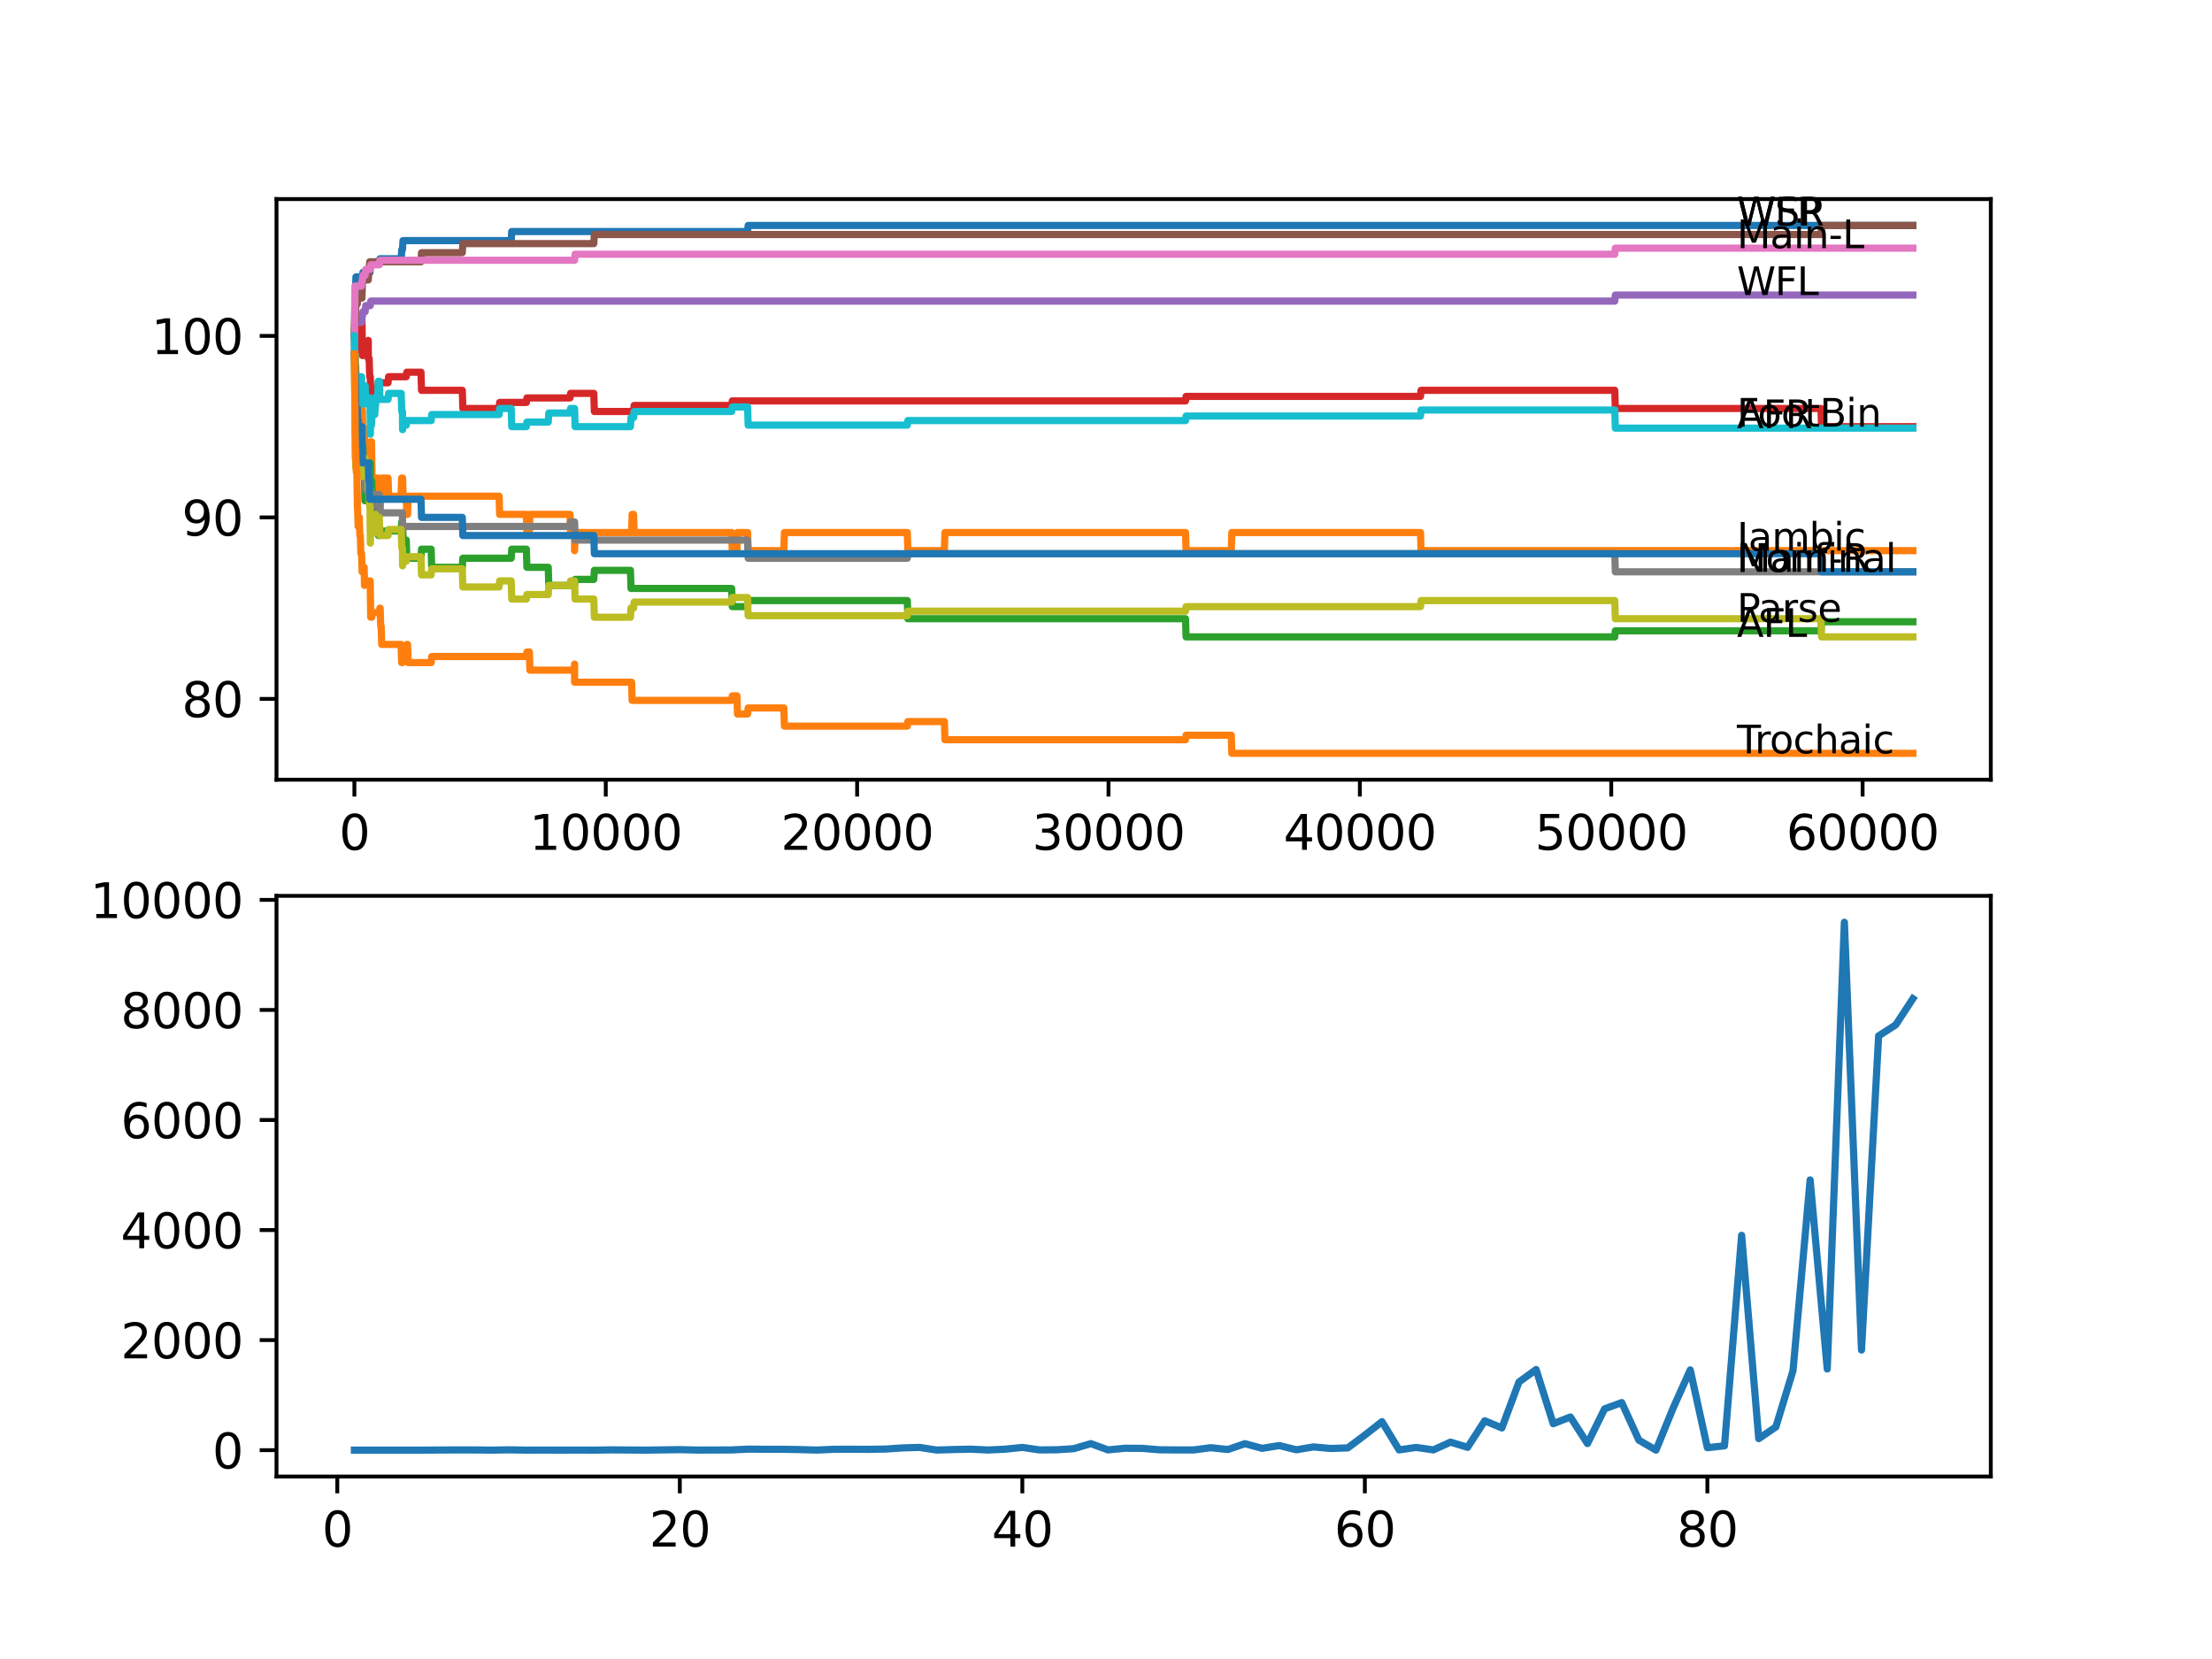 <?xml version="1.0" encoding="utf-8" standalone="no"?>
<!DOCTYPE svg PUBLIC "-//W3C//DTD SVG 1.1//EN"
  "http://www.w3.org/Graphics/SVG/1.1/DTD/svg11.dtd">
<svg xmlns:xlink="http://www.w3.org/1999/xlink" width="460.8pt" height="345.6pt" viewBox="0 0 460.8 345.6" xmlns="http://www.w3.org/2000/svg" version="1.1">
 <defs>
  <style type="text/css">*{stroke-linejoin: round; stroke-linecap: butt}</style>
 </defs>
 <g id="figure_1">
  <g id="patch_1">
   <path d="M 0 345.6 
L 460.8 345.6 
L 460.8 0 
L 0 0 
z
" style="fill: #ffffff"/>
  </g>
  <g id="axes_1">
   <g id="patch_2">
    <path d="M 57.6 162.432 
L 414.72 162.432 
L 414.72 41.472 
L 57.6 41.472 
z
" style="fill: #ffffff"/>
   </g>
   <g id="matplotlib.axis_1">
    <g id="xtick_1">
     <g id="line2d_1">
      <defs>
       <path id="m633b8a6f0f" d="M 0 0 
L 0 3.5 
" style="stroke: #000000; stroke-width: 0.8"/>
      </defs>
      <g>
       <use xlink:href="#m633b8a6f0f" x="73.827" y="162.432" style="stroke: #000000; stroke-width: 0.8"/>
      </g>
     </g>
     <g id="text_1">
      <!-- 0 -->
      <g transform="translate(70.646 177.03)scale(0.1 -0.1)">
       <defs>
        <path id="DejaVuSans-30" d="M 2034 4250 
Q 1547 4250 1301 3770 
Q 1056 3291 1056 2328 
Q 1056 1369 1301 889 
Q 1547 409 2034 409 
Q 2525 409 2770 889 
Q 3016 1369 3016 2328 
Q 3016 3291 2770 3770 
Q 2525 4250 2034 4250 
z
M 2034 4750 
Q 2819 4750 3233 4129 
Q 3647 3509 3647 2328 
Q 3647 1150 3233 529 
Q 2819 -91 2034 -91 
Q 1250 -91 836 529 
Q 422 1150 422 2328 
Q 422 3509 836 4129 
Q 1250 4750 2034 4750 
z
" transform="scale(0.016)"/>
       </defs>
       <use xlink:href="#DejaVuSans-30"/>
      </g>
     </g>
    </g>
    <g id="xtick_2">
     <g id="line2d_2">
      <g>
       <use xlink:href="#m633b8a6f0f" x="126.192" y="162.432" style="stroke: #000000; stroke-width: 0.8"/>
      </g>
     </g>
     <g id="text_2">
      <!-- 10000 -->
      <g transform="translate(110.286 177.03)scale(0.1 -0.1)">
       <defs>
        <path id="DejaVuSans-31" d="M 794 531 
L 1825 531 
L 1825 4091 
L 703 3866 
L 703 4441 
L 1819 4666 
L 2450 4666 
L 2450 531 
L 3481 531 
L 3481 0 
L 794 0 
L 794 531 
z
" transform="scale(0.016)"/>
       </defs>
       <use xlink:href="#DejaVuSans-31"/>
       <use xlink:href="#DejaVuSans-30" x="63.623"/>
       <use xlink:href="#DejaVuSans-30" x="127.246"/>
       <use xlink:href="#DejaVuSans-30" x="190.869"/>
       <use xlink:href="#DejaVuSans-30" x="254.492"/>
      </g>
     </g>
    </g>
    <g id="xtick_3">
     <g id="line2d_3">
      <g>
       <use xlink:href="#m633b8a6f0f" x="178.556" y="162.432" style="stroke: #000000; stroke-width: 0.8"/>
      </g>
     </g>
     <g id="text_3">
      <!-- 20000 -->
      <g transform="translate(162.65 177.03)scale(0.1 -0.1)">
       <defs>
        <path id="DejaVuSans-32" d="M 1228 531 
L 3431 531 
L 3431 0 
L 469 0 
L 469 531 
Q 828 903 1448 1529 
Q 2069 2156 2228 2338 
Q 2531 2678 2651 2914 
Q 2772 3150 2772 3378 
Q 2772 3750 2511 3984 
Q 2250 4219 1831 4219 
Q 1534 4219 1204 4116 
Q 875 4013 500 3803 
L 500 4441 
Q 881 4594 1212 4672 
Q 1544 4750 1819 4750 
Q 2544 4750 2975 4387 
Q 3406 4025 3406 3419 
Q 3406 3131 3298 2873 
Q 3191 2616 2906 2266 
Q 2828 2175 2409 1742 
Q 1991 1309 1228 531 
z
" transform="scale(0.016)"/>
       </defs>
       <use xlink:href="#DejaVuSans-32"/>
       <use xlink:href="#DejaVuSans-30" x="63.623"/>
       <use xlink:href="#DejaVuSans-30" x="127.246"/>
       <use xlink:href="#DejaVuSans-30" x="190.869"/>
       <use xlink:href="#DejaVuSans-30" x="254.492"/>
      </g>
     </g>
    </g>
    <g id="xtick_4">
     <g id="line2d_4">
      <g>
       <use xlink:href="#m633b8a6f0f" x="230.921" y="162.432" style="stroke: #000000; stroke-width: 0.8"/>
      </g>
     </g>
     <g id="text_4">
      <!-- 30000 -->
      <g transform="translate(215.015 177.03)scale(0.1 -0.1)">
       <defs>
        <path id="DejaVuSans-33" d="M 2597 2516 
Q 3050 2419 3304 2112 
Q 3559 1806 3559 1356 
Q 3559 666 3084 287 
Q 2609 -91 1734 -91 
Q 1441 -91 1130 -33 
Q 819 25 488 141 
L 488 750 
Q 750 597 1062 519 
Q 1375 441 1716 441 
Q 2309 441 2620 675 
Q 2931 909 2931 1356 
Q 2931 1769 2642 2001 
Q 2353 2234 1838 2234 
L 1294 2234 
L 1294 2753 
L 1863 2753 
Q 2328 2753 2575 2939 
Q 2822 3125 2822 3475 
Q 2822 3834 2567 4026 
Q 2313 4219 1838 4219 
Q 1578 4219 1281 4162 
Q 984 4106 628 3988 
L 628 4550 
Q 988 4650 1302 4700 
Q 1616 4750 1894 4750 
Q 2613 4750 3031 4423 
Q 3450 4097 3450 3541 
Q 3450 3153 3228 2886 
Q 3006 2619 2597 2516 
z
" transform="scale(0.016)"/>
       </defs>
       <use xlink:href="#DejaVuSans-33"/>
       <use xlink:href="#DejaVuSans-30" x="63.623"/>
       <use xlink:href="#DejaVuSans-30" x="127.246"/>
       <use xlink:href="#DejaVuSans-30" x="190.869"/>
       <use xlink:href="#DejaVuSans-30" x="254.492"/>
      </g>
     </g>
    </g>
    <g id="xtick_5">
     <g id="line2d_5">
      <g>
       <use xlink:href="#m633b8a6f0f" x="283.285" y="162.432" style="stroke: #000000; stroke-width: 0.8"/>
      </g>
     </g>
     <g id="text_5">
      <!-- 40000 -->
      <g transform="translate(267.379 177.03)scale(0.1 -0.1)">
       <defs>
        <path id="DejaVuSans-34" d="M 2419 4116 
L 825 1625 
L 2419 1625 
L 2419 4116 
z
M 2253 4666 
L 3047 4666 
L 3047 1625 
L 3713 1625 
L 3713 1100 
L 3047 1100 
L 3047 0 
L 2419 0 
L 2419 1100 
L 313 1100 
L 313 1709 
L 2253 4666 
z
" transform="scale(0.016)"/>
       </defs>
       <use xlink:href="#DejaVuSans-34"/>
       <use xlink:href="#DejaVuSans-30" x="63.623"/>
       <use xlink:href="#DejaVuSans-30" x="127.246"/>
       <use xlink:href="#DejaVuSans-30" x="190.869"/>
       <use xlink:href="#DejaVuSans-30" x="254.492"/>
      </g>
     </g>
    </g>
    <g id="xtick_6">
     <g id="line2d_6">
      <g>
       <use xlink:href="#m633b8a6f0f" x="335.65" y="162.432" style="stroke: #000000; stroke-width: 0.8"/>
      </g>
     </g>
     <g id="text_6">
      <!-- 50000 -->
      <g transform="translate(319.744 177.03)scale(0.1 -0.1)">
       <defs>
        <path id="DejaVuSans-35" d="M 691 4666 
L 3169 4666 
L 3169 4134 
L 1269 4134 
L 1269 2991 
Q 1406 3038 1543 3061 
Q 1681 3084 1819 3084 
Q 2600 3084 3056 2656 
Q 3513 2228 3513 1497 
Q 3513 744 3044 326 
Q 2575 -91 1722 -91 
Q 1428 -91 1123 -41 
Q 819 9 494 109 
L 494 744 
Q 775 591 1075 516 
Q 1375 441 1709 441 
Q 2250 441 2565 725 
Q 2881 1009 2881 1497 
Q 2881 1984 2565 2268 
Q 2250 2553 1709 2553 
Q 1456 2553 1204 2497 
Q 953 2441 691 2322 
L 691 4666 
z
" transform="scale(0.016)"/>
       </defs>
       <use xlink:href="#DejaVuSans-35"/>
       <use xlink:href="#DejaVuSans-30" x="63.623"/>
       <use xlink:href="#DejaVuSans-30" x="127.246"/>
       <use xlink:href="#DejaVuSans-30" x="190.869"/>
       <use xlink:href="#DejaVuSans-30" x="254.492"/>
      </g>
     </g>
    </g>
    <g id="xtick_7">
     <g id="line2d_7">
      <g>
       <use xlink:href="#m633b8a6f0f" x="388.014" y="162.432" style="stroke: #000000; stroke-width: 0.8"/>
      </g>
     </g>
     <g id="text_7">
      <!-- 60000 -->
      <g transform="translate(372.108 177.03)scale(0.1 -0.1)">
       <defs>
        <path id="DejaVuSans-36" d="M 2113 2584 
Q 1688 2584 1439 2293 
Q 1191 2003 1191 1497 
Q 1191 994 1439 701 
Q 1688 409 2113 409 
Q 2538 409 2786 701 
Q 3034 994 3034 1497 
Q 3034 2003 2786 2293 
Q 2538 2584 2113 2584 
z
M 3366 4563 
L 3366 3988 
Q 3128 4100 2886 4159 
Q 2644 4219 2406 4219 
Q 1781 4219 1451 3797 
Q 1122 3375 1075 2522 
Q 1259 2794 1537 2939 
Q 1816 3084 2150 3084 
Q 2853 3084 3261 2657 
Q 3669 2231 3669 1497 
Q 3669 778 3244 343 
Q 2819 -91 2113 -91 
Q 1303 -91 875 529 
Q 447 1150 447 2328 
Q 447 3434 972 4092 
Q 1497 4750 2381 4750 
Q 2619 4750 2861 4703 
Q 3103 4656 3366 4563 
z
" transform="scale(0.016)"/>
       </defs>
       <use xlink:href="#DejaVuSans-36"/>
       <use xlink:href="#DejaVuSans-30" x="63.623"/>
       <use xlink:href="#DejaVuSans-30" x="127.246"/>
       <use xlink:href="#DejaVuSans-30" x="190.869"/>
       <use xlink:href="#DejaVuSans-30" x="254.492"/>
      </g>
     </g>
    </g>
   </g>
   <g id="matplotlib.axis_2">
    <g id="ytick_1">
     <g id="line2d_8">
      <defs>
       <path id="md5357a4460" d="M 0 0 
L -3.5 0 
" style="stroke: #000000; stroke-width: 0.8"/>
      </defs>
      <g>
       <use xlink:href="#md5357a4460" x="57.6" y="145.591" style="stroke: #000000; stroke-width: 0.8"/>
      </g>
     </g>
     <g id="text_8">
      <!-- 80 -->
      <g transform="translate(37.875 149.39)scale(0.1 -0.1)">
       <defs>
        <path id="DejaVuSans-38" d="M 2034 2216 
Q 1584 2216 1326 1975 
Q 1069 1734 1069 1313 
Q 1069 891 1326 650 
Q 1584 409 2034 409 
Q 2484 409 2743 651 
Q 3003 894 3003 1313 
Q 3003 1734 2745 1975 
Q 2488 2216 2034 2216 
z
M 1403 2484 
Q 997 2584 770 2862 
Q 544 3141 544 3541 
Q 544 4100 942 4425 
Q 1341 4750 2034 4750 
Q 2731 4750 3128 4425 
Q 3525 4100 3525 3541 
Q 3525 3141 3298 2862 
Q 3072 2584 2669 2484 
Q 3125 2378 3379 2068 
Q 3634 1759 3634 1313 
Q 3634 634 3220 271 
Q 2806 -91 2034 -91 
Q 1263 -91 848 271 
Q 434 634 434 1313 
Q 434 1759 690 2068 
Q 947 2378 1403 2484 
z
M 1172 3481 
Q 1172 3119 1398 2916 
Q 1625 2713 2034 2713 
Q 2441 2713 2670 2916 
Q 2900 3119 2900 3481 
Q 2900 3844 2670 4047 
Q 2441 4250 2034 4250 
Q 1625 4250 1398 4047 
Q 1172 3844 1172 3481 
z
" transform="scale(0.016)"/>
       </defs>
       <use xlink:href="#DejaVuSans-38"/>
       <use xlink:href="#DejaVuSans-30" x="63.623"/>
      </g>
     </g>
    </g>
    <g id="ytick_2">
     <g id="line2d_9">
      <g>
       <use xlink:href="#md5357a4460" x="57.6" y="107.781" style="stroke: #000000; stroke-width: 0.8"/>
      </g>
     </g>
     <g id="text_9">
      <!-- 90 -->
      <g transform="translate(37.875 111.58)scale(0.1 -0.1)">
       <defs>
        <path id="DejaVuSans-39" d="M 703 97 
L 703 672 
Q 941 559 1184 500 
Q 1428 441 1663 441 
Q 2288 441 2617 861 
Q 2947 1281 2994 2138 
Q 2813 1869 2534 1725 
Q 2256 1581 1919 1581 
Q 1219 1581 811 2004 
Q 403 2428 403 3163 
Q 403 3881 828 4315 
Q 1253 4750 1959 4750 
Q 2769 4750 3195 4129 
Q 3622 3509 3622 2328 
Q 3622 1225 3098 567 
Q 2575 -91 1691 -91 
Q 1453 -91 1209 -44 
Q 966 3 703 97 
z
M 1959 2075 
Q 2384 2075 2632 2365 
Q 2881 2656 2881 3163 
Q 2881 3666 2632 3958 
Q 2384 4250 1959 4250 
Q 1534 4250 1286 3958 
Q 1038 3666 1038 3163 
Q 1038 2656 1286 2365 
Q 1534 2075 1959 2075 
z
" transform="scale(0.016)"/>
       </defs>
       <use xlink:href="#DejaVuSans-39"/>
       <use xlink:href="#DejaVuSans-30" x="63.623"/>
      </g>
     </g>
    </g>
    <g id="ytick_3">
     <g id="line2d_10">
      <g>
       <use xlink:href="#md5357a4460" x="57.6" y="69.971" style="stroke: #000000; stroke-width: 0.8"/>
      </g>
     </g>
     <g id="text_10">
      <!-- 100 -->
      <g transform="translate(31.512 73.77)scale(0.1 -0.1)">
       <use xlink:href="#DejaVuSans-31"/>
       <use xlink:href="#DejaVuSans-30" x="63.623"/>
       <use xlink:href="#DejaVuSans-30" x="127.246"/>
      </g>
     </g>
    </g>
   </g>
   <g id="line2d_11">
    <path d="M 73.833 69.026 
L 73.964 61.464 
L 74.032 61.464 
L 74.152 57.683 
L 75.493 57.683 
L 75.608 56.738 
L 77.074 56.738 
L 77.189 54.847 
L 79.027 54.847 
L 79.142 53.902 
L 83.578 53.902 
L 83.693 52.011 
L 83.84 52.011 
L 83.955 50.121 
L 106.492 50.121 
L 106.608 48.231 
L 155.736 48.231 
L 155.851 46.97 
L 398.487 46.97 
L 398.487 46.97 
" clip-path="url(#p01933239a2)" style="fill: none; stroke: #1f77b4; stroke-width: 1.5; stroke-linecap: square"/>
   </g>
   <g id="line2d_12">
    <path d="M 73.833 69.026 
L 73.848 67.135 
L 73.917 78.478 
L 73.953 78.478 
L 73.979 72.492 
L 73.99 80.054 
L 74.053 80.054 
L 74.11 80.054 
L 74.121 76.273 
L 74.142 83.835 
L 74.22 80.054 
L 74.257 80.054 
L 74.341 83.835 
L 74.367 82.89 
L 74.424 82.89 
L 74.487 85.41 
L 74.54 81.629 
L 74.576 81.629 
L 74.697 89.191 
L 74.744 89.191 
L 74.849 92.972 
L 74.854 89.191 
L 75.063 89.191 
L 75.178 85.41 
L 75.493 85.41 
L 75.613 92.972 
L 75.864 92.972 
L 75.927 89.191 
L 75.974 92.972 
L 76.692 92.972 
L 76.807 96.753 
L 77.111 96.753 
L 77.226 92.027 
L 77.388 92.027 
L 77.509 99.589 
L 78.682 99.589 
L 78.797 103.37 
L 79.027 103.37 
L 79.142 107.151 
L 79.19 107.151 
L 79.305 103.37 
L 79.404 103.37 
L 79.52 99.589 
L 80.839 99.589 
L 80.954 103.37 
L 83.552 103.37 
L 83.667 99.589 
L 83.866 99.589 
L 83.981 103.37 
L 84.63 103.37 
L 84.745 107.151 
L 84.903 107.151 
L 85.018 103.37 
L 103.974 103.37 
L 104.089 107.151 
L 109.65 107.151 
L 109.765 110.932 
L 110.278 110.932 
L 110.394 107.151 
L 118.741 107.151 
L 118.856 110.932 
L 119.694 110.932 
L 119.699 114.713 
L 119.804 110.932 
L 131.57 110.932 
L 131.685 107.151 
L 131.983 107.151 
L 132.099 110.932 
L 152.427 110.932 
L 152.542 114.713 
L 153.521 114.713 
L 153.636 110.932 
L 155.736 110.932 
L 155.851 114.713 
L 163.292 114.713 
L 163.407 110.932 
L 189.008 110.932 
L 189.124 114.713 
L 196.732 114.713 
L 196.847 110.932 
L 246.965 110.932 
L 247.081 114.713 
L 256.496 114.713 
L 256.611 110.932 
L 295.916 110.932 
L 296.031 114.713 
L 398.487 114.713 
L 398.487 114.713 
" clip-path="url(#p01933239a2)" style="fill: none; stroke: #ff7f0e; stroke-width: 1.5; stroke-linecap: square"/>
   </g>
   <g id="line2d_13">
    <path d="M 73.833 69.026 
L 73.843 69.026 
L 73.848 68.081 
L 73.922 72.807 
L 73.932 72.807 
L 73.948 72.807 
L 73.969 69.971 
L 73.99 81.314 
L 74.026 79.424 
L 74.142 85.095 
L 74.341 85.095 
L 74.424 88.876 
L 74.451 87.616 
L 74.665 87.616 
L 74.786 95.178 
L 75.325 95.178 
L 75.336 93.917 
L 75.341 97.698 
L 75.43 95.808 
L 75.493 95.808 
L 75.603 92.972 
L 75.718 96.753 
L 75.891 96.753 
L 76.011 104.315 
L 76.069 104.315 
L 76.184 103.055 
L 76.718 103.055 
L 76.833 101.164 
L 76.901 101.164 
L 77.016 99.274 
L 77.074 99.274 
L 77.153 96.438 
L 77.158 100.219 
L 77.179 100.219 
L 77.451 100.219 
L 77.566 104 
L 78.069 104 
L 78.184 107.781 
L 78.718 107.781 
L 78.834 111.562 
L 79.027 111.562 
L 79.142 110.617 
L 83.578 110.617 
L 83.693 108.726 
L 83.866 108.726 
L 83.981 112.507 
L 84.63 112.507 
L 84.745 116.288 
L 87.699 116.288 
L 87.814 114.398 
L 89.814 114.398 
L 89.93 118.179 
L 96.302 118.179 
L 96.418 116.288 
L 106.492 116.288 
L 106.608 114.398 
L 109.65 114.398 
L 109.765 118.179 
L 114.211 118.179 
L 114.326 121.96 
L 119.694 121.96 
L 119.809 120.699 
L 123.699 120.699 
L 123.815 118.809 
L 131.334 118.809 
L 131.449 122.59 
L 152.427 122.59 
L 152.542 126.371 
L 155.736 126.371 
L 155.851 125.111 
L 189.008 125.111 
L 189.124 128.892 
L 246.965 128.892 
L 247.081 132.673 
L 336.388 132.673 
L 336.503 131.412 
L 379.348 131.412 
L 379.463 129.522 
L 398.487 129.522 
L 398.487 129.522 
" clip-path="url(#p01933239a2)" style="fill: none; stroke: #2ca02c; stroke-width: 1.5; stroke-linecap: square"/>
   </g>
   <g id="line2d_14">
    <path d="M 73.833 69.971 
L 73.917 69.971 
L 73.953 68.711 
L 73.958 72.492 
L 74.021 70.601 
L 74.026 70.601 
L 74.058 69.341 
L 74.063 73.122 
L 74.126 72.177 
L 74.257 72.177 
L 74.372 70.916 
L 74.482 70.916 
L 74.602 68.396 
L 74.665 68.396 
L 74.786 66.505 
L 75.398 66.505 
L 75.519 74.067 
L 75.603 74.067 
L 75.718 73.122 
L 75.927 73.122 
L 76.043 72.177 
L 76.692 72.177 
L 76.718 70.916 
L 76.723 74.697 
L 76.791 74.697 
L 76.901 74.697 
L 77.016 78.478 
L 77.132 78.478 
L 77.247 82.259 
L 77.388 82.259 
L 77.503 80.999 
L 78.682 80.999 
L 78.797 79.739 
L 80.839 79.739 
L 80.954 78.478 
L 84.63 78.478 
L 84.745 77.533 
L 87.699 77.533 
L 87.814 81.314 
L 96.302 81.314 
L 96.418 85.095 
L 103.974 85.095 
L 104.089 83.835 
L 109.65 83.835 
L 109.765 82.89 
L 118.741 82.89 
L 118.856 81.944 
L 123.699 81.944 
L 123.815 85.725 
L 131.983 85.725 
L 132.099 84.465 
L 152.427 84.465 
L 152.542 83.52 
L 246.965 83.52 
L 247.081 82.574 
L 295.916 82.574 
L 296.031 81.314 
L 336.388 81.314 
L 336.503 85.095 
L 379.348 85.095 
L 379.463 88.876 
L 398.487 88.876 
L 398.487 88.876 
" clip-path="url(#p01933239a2)" style="fill: none; stroke: #d62728; stroke-width: 1.5; stroke-linecap: square"/>
   </g>
   <g id="line2d_15">
    <path d="M 73.833 69.971 
L 73.843 69.971 
L 73.969 67.135 
L 75.325 67.135 
L 75.44 65.875 
L 75.493 65.875 
L 75.608 64.93 
L 76.069 64.93 
L 76.184 63.67 
L 77.132 63.67 
L 77.247 62.724 
L 336.388 62.724 
L 336.503 61.464 
L 398.487 61.464 
L 398.487 61.464 
" clip-path="url(#p01933239a2)" style="fill: none; stroke: #9467bd; stroke-width: 1.5; stroke-linecap: square"/>
   </g>
   <g id="line2d_16">
    <path d="M 73.833 69.026 
L 73.854 69.026 
L 73.969 67.135 
L 74.011 67.135 
L 74.131 63.354 
L 74.424 63.354 
L 74.54 62.094 
L 75.398 62.094 
L 75.519 58.313 
L 76.718 58.313 
L 76.833 56.423 
L 76.901 56.423 
L 77.016 54.532 
L 87.699 54.532 
L 87.814 52.642 
L 96.302 52.642 
L 96.418 50.751 
L 123.699 50.751 
L 123.815 48.861 
L 379.348 48.861 
L 379.463 46.97 
L 398.487 46.97 
L 398.487 46.97 
" clip-path="url(#p01933239a2)" style="fill: none; stroke: #8c564b; stroke-width: 1.5; stroke-linecap: square"/>
   </g>
   <g id="line2d_17">
    <path d="M 73.833 69.971 
L 73.838 69.971 
L 73.958 59.573 
L 75.325 59.573 
L 75.44 58.313 
L 75.493 58.313 
L 75.608 57.368 
L 76.069 57.368 
L 76.184 56.108 
L 77.132 56.108 
L 77.247 55.162 
L 79.027 55.162 
L 79.142 54.217 
L 119.694 54.217 
L 119.809 52.957 
L 336.388 52.957 
L 336.503 51.696 
L 398.487 51.696 
L 398.487 51.696 
" clip-path="url(#p01933239a2)" style="fill: none; stroke: #e377c2; stroke-width: 1.5; stroke-linecap: square"/>
   </g>
   <g id="line2d_18">
    <path d="M 73.833 69.971 
L 73.838 69.971 
L 73.969 87.931 
L 74.032 87.931 
L 74.147 91.712 
L 74.341 91.712 
L 74.456 90.767 
L 75.325 90.767 
L 75.44 94.548 
L 75.493 94.548 
L 75.608 98.329 
L 76.069 98.329 
L 76.184 102.11 
L 77.132 102.11 
L 77.247 105.891 
L 77.451 105.891 
L 77.566 104.945 
L 78.242 104.945 
L 78.357 103.055 
L 79.027 103.055 
L 79.142 106.836 
L 83.84 106.836 
L 83.866 110.617 
L 83.95 109.672 
L 118.741 109.672 
L 118.856 108.726 
L 119.694 108.726 
L 119.809 112.507 
L 155.736 112.507 
L 155.851 116.288 
L 189.008 116.288 
L 189.124 115.343 
L 336.388 115.343 
L 336.503 119.124 
L 398.487 119.124 
L 398.487 119.124 
" clip-path="url(#p01933239a2)" style="fill: none; stroke: #7f7f7f; stroke-width: 1.5; stroke-linecap: square"/>
   </g>
   <g id="line2d_19">
    <path d="M 73.833 73.752 
L 73.843 73.752 
L 73.969 90.452 
L 73.974 89.191 
L 73.979 89.191 
L 74.011 87.301 
L 74.037 93.602 
L 74.058 93.602 
L 74.121 97.383 
L 74.168 96.438 
L 74.257 96.438 
L 74.372 94.232 
L 74.424 94.232 
L 74.482 98.013 
L 74.534 96.753 
L 74.576 96.753 
L 74.692 94.548 
L 74.744 94.548 
L 74.859 93.602 
L 75.336 93.602 
L 75.398 91.712 
L 75.404 95.493 
L 75.44 95.493 
L 75.508 95.493 
L 75.603 99.274 
L 75.618 98.329 
L 75.891 98.329 
L 76.006 95.493 
L 76.069 95.493 
L 76.184 99.274 
L 76.692 99.274 
L 76.718 98.013 
L 76.723 101.794 
L 76.791 101.794 
L 76.901 101.794 
L 77.016 105.575 
L 77.074 105.575 
L 77.153 113.137 
L 77.189 111.247 
L 77.388 111.247 
L 77.503 109.041 
L 78.069 109.041 
L 78.184 107.151 
L 78.242 107.151 
L 78.357 110.932 
L 78.682 110.932 
L 78.802 107.781 
L 79.027 107.781 
L 79.142 111.562 
L 80.839 111.562 
L 80.954 110.302 
L 83.578 110.302 
L 83.693 114.083 
L 83.84 114.083 
L 83.866 117.864 
L 83.95 116.918 
L 84.63 116.918 
L 84.745 115.973 
L 87.699 115.973 
L 87.814 119.754 
L 89.814 119.754 
L 89.93 118.494 
L 96.302 118.494 
L 96.418 122.275 
L 103.974 122.275 
L 104.089 121.014 
L 106.492 121.014 
L 106.608 124.795 
L 109.65 124.795 
L 109.765 123.85 
L 114.211 123.85 
L 114.326 121.96 
L 118.741 121.96 
L 118.856 121.014 
L 119.694 121.014 
L 119.809 124.795 
L 123.699 124.795 
L 123.815 128.576 
L 131.334 128.576 
L 131.449 126.686 
L 131.983 126.686 
L 132.099 125.426 
L 152.427 125.426 
L 152.542 124.48 
L 155.736 124.48 
L 155.851 128.261 
L 189.008 128.261 
L 189.124 127.316 
L 246.965 127.316 
L 247.081 126.371 
L 295.916 126.371 
L 296.031 125.111 
L 336.388 125.111 
L 336.503 128.892 
L 379.348 128.892 
L 379.463 132.673 
L 398.487 132.673 
L 398.487 132.673 
" clip-path="url(#p01933239a2)" style="fill: none; stroke: #bcbd22; stroke-width: 1.5; stroke-linecap: square"/>
   </g>
   <g id="line2d_20">
    <path d="M 73.833 69.971 
L 73.843 69.971 
L 73.969 82.89 
L 74.032 78.478 
L 74.079 82.259 
L 74.121 82.259 
L 74.236 81.314 
L 74.257 81.314 
L 74.372 79.109 
L 74.424 79.109 
L 74.482 82.89 
L 74.534 81.629 
L 74.576 81.629 
L 74.692 79.424 
L 74.744 79.424 
L 74.859 78.478 
L 75.325 78.478 
L 75.336 82.259 
L 75.435 80.369 
L 75.493 80.369 
L 75.603 84.15 
L 75.718 83.205 
L 75.891 83.205 
L 76.006 80.369 
L 76.069 80.369 
L 76.184 84.15 
L 76.692 84.15 
L 76.807 82.89 
L 77.074 82.89 
L 77.153 90.452 
L 77.189 88.561 
L 77.388 88.561 
L 77.503 86.355 
L 78.069 86.355 
L 78.184 84.465 
L 78.242 84.465 
L 78.357 82.574 
L 78.682 82.574 
L 78.802 79.424 
L 79.027 79.424 
L 79.142 83.205 
L 80.839 83.205 
L 80.954 81.944 
L 83.578 81.944 
L 83.693 85.725 
L 83.84 85.725 
L 83.866 89.506 
L 83.95 88.561 
L 84.63 88.561 
L 84.745 87.616 
L 89.814 87.616 
L 89.93 86.355 
L 103.974 86.355 
L 104.089 85.095 
L 106.492 85.095 
L 106.608 88.876 
L 109.65 88.876 
L 109.765 87.931 
L 114.211 87.931 
L 114.326 86.04 
L 118.741 86.04 
L 118.856 85.095 
L 119.694 85.095 
L 119.809 88.876 
L 131.334 88.876 
L 131.449 86.986 
L 131.983 86.986 
L 132.099 85.725 
L 152.427 85.725 
L 152.542 84.78 
L 155.736 84.78 
L 155.851 88.561 
L 189.008 88.561 
L 189.124 87.616 
L 246.965 87.616 
L 247.081 86.671 
L 295.916 86.671 
L 296.031 85.41 
L 336.388 85.41 
L 336.503 89.191 
L 398.487 89.191 
L 398.487 89.191 
" clip-path="url(#p01933239a2)" style="fill: none; stroke: #17becf; stroke-width: 1.5; stroke-linecap: square"/>
   </g>
   <g id="line2d_21">
    <path d="M 73.833 73.752 
L 73.854 73.752 
L 73.969 77.533 
L 74.011 77.533 
L 74.131 85.095 
L 74.424 85.095 
L 74.54 88.876 
L 75.398 88.876 
L 75.519 96.438 
L 76.718 96.438 
L 76.833 100.219 
L 76.901 100.219 
L 77.016 104 
L 87.699 104 
L 87.814 107.781 
L 96.302 107.781 
L 96.418 111.562 
L 123.699 111.562 
L 123.815 115.343 
L 379.348 115.343 
L 379.463 119.124 
L 398.487 119.124 
L 398.487 119.124 
" clip-path="url(#p01933239a2)" style="fill: none; stroke: #1f77b4; stroke-width: 1.5; stroke-linecap: square"/>
   </g>
   <g id="line2d_22">
    <path d="M 73.833 73.752 
L 73.958 86.04 
L 73.964 86.04 
L 74.032 95.493 
L 74.084 93.602 
L 74.11 93.602 
L 74.225 98.329 
L 74.341 98.329 
L 74.461 105.891 
L 74.493 105.891 
L 74.608 109.672 
L 74.665 109.672 
L 74.786 107.781 
L 74.849 107.781 
L 74.964 111.562 
L 75.063 111.562 
L 75.178 115.343 
L 75.325 115.343 
L 75.44 119.124 
L 75.603 119.124 
L 75.718 118.179 
L 75.864 118.179 
L 75.927 121.96 
L 75.974 121.014 
L 77.111 121.014 
L 77.231 128.576 
L 77.451 128.576 
L 77.566 127.631 
L 79.027 127.631 
L 79.142 126.686 
L 79.19 126.686 
L 79.305 130.467 
L 79.404 130.467 
L 79.52 134.248 
L 83.552 134.248 
L 83.667 138.029 
L 83.84 138.029 
L 83.955 135.193 
L 84.63 135.193 
L 84.745 134.248 
L 84.903 134.248 
L 85.018 138.029 
L 89.814 138.029 
L 89.93 136.769 
L 109.65 136.769 
L 109.765 135.823 
L 110.278 135.823 
L 110.394 139.604 
L 119.694 139.604 
L 119.699 138.344 
L 119.704 142.125 
L 119.793 142.125 
L 131.57 142.125 
L 131.685 145.906 
L 152.427 145.906 
L 152.542 144.961 
L 153.521 144.961 
L 153.636 148.742 
L 155.736 148.742 
L 155.851 147.481 
L 163.292 147.481 
L 163.407 151.262 
L 189.008 151.262 
L 189.124 150.317 
L 196.732 150.317 
L 196.847 154.098 
L 246.965 154.098 
L 247.081 153.153 
L 256.496 153.153 
L 256.611 156.934 
L 398.487 156.934 
L 398.487 156.934 
" clip-path="url(#p01933239a2)" style="fill: none; stroke: #ff7f0e; stroke-width: 1.5; stroke-linecap: square"/>
   </g>
   <g id="patch_3">
    <path d="M 57.6 162.432 
L 57.6 41.472 
" style="fill: none; stroke: #000000; stroke-width: 0.8; stroke-linejoin: miter; stroke-linecap: square"/>
   </g>
   <g id="patch_4">
    <path d="M 414.72 162.432 
L 414.72 41.472 
" style="fill: none; stroke: #000000; stroke-width: 0.8; stroke-linejoin: miter; stroke-linecap: square"/>
   </g>
   <g id="patch_5">
    <path d="M 57.6 162.432 
L 414.72 162.432 
" style="fill: none; stroke: #000000; stroke-width: 0.8; stroke-linejoin: miter; stroke-linecap: square"/>
   </g>
   <g id="patch_6">
    <path d="M 57.6 41.472 
L 414.72 41.472 
" style="fill: none; stroke: #000000; stroke-width: 0.8; stroke-linejoin: miter; stroke-linecap: square"/>
   </g>
   <g id="text_11">
    <!-- WSP -->
    <g transform="translate(361.832 46.97)scale(0.08 -0.08)">
     <defs>
      <path id="DejaVuSans-57" d="M 213 4666 
L 850 4666 
L 1831 722 
L 2809 4666 
L 3519 4666 
L 4500 722 
L 5478 4666 
L 6119 4666 
L 4947 0 
L 4153 0 
L 3169 4050 
L 2175 0 
L 1381 0 
L 213 4666 
z
" transform="scale(0.016)"/>
      <path id="DejaVuSans-53" d="M 3425 4513 
L 3425 3897 
Q 3066 4069 2747 4153 
Q 2428 4238 2131 4238 
Q 1616 4238 1336 4038 
Q 1056 3838 1056 3469 
Q 1056 3159 1242 3001 
Q 1428 2844 1947 2747 
L 2328 2669 
Q 3034 2534 3370 2195 
Q 3706 1856 3706 1288 
Q 3706 609 3251 259 
Q 2797 -91 1919 -91 
Q 1588 -91 1214 -16 
Q 841 59 441 206 
L 441 856 
Q 825 641 1194 531 
Q 1563 422 1919 422 
Q 2459 422 2753 634 
Q 3047 847 3047 1241 
Q 3047 1584 2836 1778 
Q 2625 1972 2144 2069 
L 1759 2144 
Q 1053 2284 737 2584 
Q 422 2884 422 3419 
Q 422 4038 858 4394 
Q 1294 4750 2059 4750 
Q 2388 4750 2728 4690 
Q 3069 4631 3425 4513 
z
" transform="scale(0.016)"/>
      <path id="DejaVuSans-50" d="M 1259 4147 
L 1259 2394 
L 2053 2394 
Q 2494 2394 2734 2622 
Q 2975 2850 2975 3272 
Q 2975 3691 2734 3919 
Q 2494 4147 2053 4147 
L 1259 4147 
z
M 628 4666 
L 2053 4666 
Q 2838 4666 3239 4311 
Q 3641 3956 3641 3272 
Q 3641 2581 3239 2228 
Q 2838 1875 2053 1875 
L 1259 1875 
L 1259 0 
L 628 0 
L 628 4666 
z
" transform="scale(0.016)"/>
     </defs>
     <use xlink:href="#DejaVuSans-57"/>
     <use xlink:href="#DejaVuSans-53" x="98.877"/>
     <use xlink:href="#DejaVuSans-50" x="162.354"/>
    </g>
   </g>
   <g id="text_12">
    <!-- Iambic -->
    <g transform="translate(361.832 114.713)scale(0.08 -0.08)">
     <defs>
      <path id="DejaVuSans-49" d="M 628 4666 
L 1259 4666 
L 1259 0 
L 628 0 
L 628 4666 
z
" transform="scale(0.016)"/>
      <path id="DejaVuSans-61" d="M 2194 1759 
Q 1497 1759 1228 1600 
Q 959 1441 959 1056 
Q 959 750 1161 570 
Q 1363 391 1709 391 
Q 2188 391 2477 730 
Q 2766 1069 2766 1631 
L 2766 1759 
L 2194 1759 
z
M 3341 1997 
L 3341 0 
L 2766 0 
L 2766 531 
Q 2569 213 2275 61 
Q 1981 -91 1556 -91 
Q 1019 -91 701 211 
Q 384 513 384 1019 
Q 384 1609 779 1909 
Q 1175 2209 1959 2209 
L 2766 2209 
L 2766 2266 
Q 2766 2663 2505 2880 
Q 2244 3097 1772 3097 
Q 1472 3097 1187 3025 
Q 903 2953 641 2809 
L 641 3341 
Q 956 3463 1253 3523 
Q 1550 3584 1831 3584 
Q 2591 3584 2966 3190 
Q 3341 2797 3341 1997 
z
" transform="scale(0.016)"/>
      <path id="DejaVuSans-6d" d="M 3328 2828 
Q 3544 3216 3844 3400 
Q 4144 3584 4550 3584 
Q 5097 3584 5394 3201 
Q 5691 2819 5691 2113 
L 5691 0 
L 5113 0 
L 5113 2094 
Q 5113 2597 4934 2840 
Q 4756 3084 4391 3084 
Q 3944 3084 3684 2787 
Q 3425 2491 3425 1978 
L 3425 0 
L 2847 0 
L 2847 2094 
Q 2847 2600 2669 2842 
Q 2491 3084 2119 3084 
Q 1678 3084 1418 2786 
Q 1159 2488 1159 1978 
L 1159 0 
L 581 0 
L 581 3500 
L 1159 3500 
L 1159 2956 
Q 1356 3278 1631 3431 
Q 1906 3584 2284 3584 
Q 2666 3584 2933 3390 
Q 3200 3197 3328 2828 
z
" transform="scale(0.016)"/>
      <path id="DejaVuSans-62" d="M 3116 1747 
Q 3116 2381 2855 2742 
Q 2594 3103 2138 3103 
Q 1681 3103 1420 2742 
Q 1159 2381 1159 1747 
Q 1159 1113 1420 752 
Q 1681 391 2138 391 
Q 2594 391 2855 752 
Q 3116 1113 3116 1747 
z
M 1159 2969 
Q 1341 3281 1617 3432 
Q 1894 3584 2278 3584 
Q 2916 3584 3314 3078 
Q 3713 2572 3713 1747 
Q 3713 922 3314 415 
Q 2916 -91 2278 -91 
Q 1894 -91 1617 61 
Q 1341 213 1159 525 
L 1159 0 
L 581 0 
L 581 4863 
L 1159 4863 
L 1159 2969 
z
" transform="scale(0.016)"/>
      <path id="DejaVuSans-69" d="M 603 3500 
L 1178 3500 
L 1178 0 
L 603 0 
L 603 3500 
z
M 603 4863 
L 1178 4863 
L 1178 4134 
L 603 4134 
L 603 4863 
z
" transform="scale(0.016)"/>
      <path id="DejaVuSans-63" d="M 3122 3366 
L 3122 2828 
Q 2878 2963 2633 3030 
Q 2388 3097 2138 3097 
Q 1578 3097 1268 2742 
Q 959 2388 959 1747 
Q 959 1106 1268 751 
Q 1578 397 2138 397 
Q 2388 397 2633 464 
Q 2878 531 3122 666 
L 3122 134 
Q 2881 22 2623 -34 
Q 2366 -91 2075 -91 
Q 1284 -91 818 406 
Q 353 903 353 1747 
Q 353 2603 823 3093 
Q 1294 3584 2113 3584 
Q 2378 3584 2631 3529 
Q 2884 3475 3122 3366 
z
" transform="scale(0.016)"/>
     </defs>
     <use xlink:href="#DejaVuSans-49"/>
     <use xlink:href="#DejaVuSans-61" x="29.492"/>
     <use xlink:href="#DejaVuSans-6d" x="90.771"/>
     <use xlink:href="#DejaVuSans-62" x="188.184"/>
     <use xlink:href="#DejaVuSans-69" x="251.66"/>
     <use xlink:href="#DejaVuSans-63" x="279.443"/>
    </g>
   </g>
   <g id="text_13">
    <!-- Parse -->
    <g transform="translate(361.832 129.522)scale(0.08 -0.08)">
     <defs>
      <path id="DejaVuSans-72" d="M 2631 2963 
Q 2534 3019 2420 3045 
Q 2306 3072 2169 3072 
Q 1681 3072 1420 2755 
Q 1159 2438 1159 1844 
L 1159 0 
L 581 0 
L 581 3500 
L 1159 3500 
L 1159 2956 
Q 1341 3275 1631 3429 
Q 1922 3584 2338 3584 
Q 2397 3584 2469 3576 
Q 2541 3569 2628 3553 
L 2631 2963 
z
" transform="scale(0.016)"/>
      <path id="DejaVuSans-73" d="M 2834 3397 
L 2834 2853 
Q 2591 2978 2328 3040 
Q 2066 3103 1784 3103 
Q 1356 3103 1142 2972 
Q 928 2841 928 2578 
Q 928 2378 1081 2264 
Q 1234 2150 1697 2047 
L 1894 2003 
Q 2506 1872 2764 1633 
Q 3022 1394 3022 966 
Q 3022 478 2636 193 
Q 2250 -91 1575 -91 
Q 1294 -91 989 -36 
Q 684 19 347 128 
L 347 722 
Q 666 556 975 473 
Q 1284 391 1588 391 
Q 1994 391 2212 530 
Q 2431 669 2431 922 
Q 2431 1156 2273 1281 
Q 2116 1406 1581 1522 
L 1381 1569 
Q 847 1681 609 1914 
Q 372 2147 372 2553 
Q 372 3047 722 3315 
Q 1072 3584 1716 3584 
Q 2034 3584 2315 3537 
Q 2597 3491 2834 3397 
z
" transform="scale(0.016)"/>
      <path id="DejaVuSans-65" d="M 3597 1894 
L 3597 1613 
L 953 1613 
Q 991 1019 1311 708 
Q 1631 397 2203 397 
Q 2534 397 2845 478 
Q 3156 559 3463 722 
L 3463 178 
Q 3153 47 2828 -22 
Q 2503 -91 2169 -91 
Q 1331 -91 842 396 
Q 353 884 353 1716 
Q 353 2575 817 3079 
Q 1281 3584 2069 3584 
Q 2775 3584 3186 3129 
Q 3597 2675 3597 1894 
z
M 3022 2063 
Q 3016 2534 2758 2815 
Q 2500 3097 2075 3097 
Q 1594 3097 1305 2825 
Q 1016 2553 972 2059 
L 3022 2063 
z
" transform="scale(0.016)"/>
     </defs>
     <use xlink:href="#DejaVuSans-50"/>
     <use xlink:href="#DejaVuSans-61" x="55.803"/>
     <use xlink:href="#DejaVuSans-72" x="117.082"/>
     <use xlink:href="#DejaVuSans-73" x="158.195"/>
     <use xlink:href="#DejaVuSans-65" x="210.295"/>
    </g>
   </g>
   <g id="text_14">
    <!-- FootBin -->
    <g transform="translate(361.832 88.876)scale(0.08 -0.08)">
     <defs>
      <path id="DejaVuSans-46" d="M 628 4666 
L 3309 4666 
L 3309 4134 
L 1259 4134 
L 1259 2759 
L 3109 2759 
L 3109 2228 
L 1259 2228 
L 1259 0 
L 628 0 
L 628 4666 
z
" transform="scale(0.016)"/>
      <path id="DejaVuSans-6f" d="M 1959 3097 
Q 1497 3097 1228 2736 
Q 959 2375 959 1747 
Q 959 1119 1226 758 
Q 1494 397 1959 397 
Q 2419 397 2687 759 
Q 2956 1122 2956 1747 
Q 2956 2369 2687 2733 
Q 2419 3097 1959 3097 
z
M 1959 3584 
Q 2709 3584 3137 3096 
Q 3566 2609 3566 1747 
Q 3566 888 3137 398 
Q 2709 -91 1959 -91 
Q 1206 -91 779 398 
Q 353 888 353 1747 
Q 353 2609 779 3096 
Q 1206 3584 1959 3584 
z
" transform="scale(0.016)"/>
      <path id="DejaVuSans-74" d="M 1172 4494 
L 1172 3500 
L 2356 3500 
L 2356 3053 
L 1172 3053 
L 1172 1153 
Q 1172 725 1289 603 
Q 1406 481 1766 481 
L 2356 481 
L 2356 0 
L 1766 0 
Q 1100 0 847 248 
Q 594 497 594 1153 
L 594 3053 
L 172 3053 
L 172 3500 
L 594 3500 
L 594 4494 
L 1172 4494 
z
" transform="scale(0.016)"/>
      <path id="DejaVuSans-42" d="M 1259 2228 
L 1259 519 
L 2272 519 
Q 2781 519 3026 730 
Q 3272 941 3272 1375 
Q 3272 1813 3026 2020 
Q 2781 2228 2272 2228 
L 1259 2228 
z
M 1259 4147 
L 1259 2741 
L 2194 2741 
Q 2656 2741 2882 2914 
Q 3109 3088 3109 3444 
Q 3109 3797 2882 3972 
Q 2656 4147 2194 4147 
L 1259 4147 
z
M 628 4666 
L 2241 4666 
Q 2963 4666 3353 4366 
Q 3744 4066 3744 3513 
Q 3744 3084 3544 2831 
Q 3344 2578 2956 2516 
Q 3422 2416 3680 2098 
Q 3938 1781 3938 1306 
Q 3938 681 3513 340 
Q 3088 0 2303 0 
L 628 0 
L 628 4666 
z
" transform="scale(0.016)"/>
      <path id="DejaVuSans-6e" d="M 3513 2113 
L 3513 0 
L 2938 0 
L 2938 2094 
Q 2938 2591 2744 2837 
Q 2550 3084 2163 3084 
Q 1697 3084 1428 2787 
Q 1159 2491 1159 1978 
L 1159 0 
L 581 0 
L 581 3500 
L 1159 3500 
L 1159 2956 
Q 1366 3272 1645 3428 
Q 1925 3584 2291 3584 
Q 2894 3584 3203 3211 
Q 3513 2838 3513 2113 
z
" transform="scale(0.016)"/>
     </defs>
     <use xlink:href="#DejaVuSans-46"/>
     <use xlink:href="#DejaVuSans-6f" x="53.895"/>
     <use xlink:href="#DejaVuSans-6f" x="115.076"/>
     <use xlink:href="#DejaVuSans-74" x="176.258"/>
     <use xlink:href="#DejaVuSans-42" x="215.467"/>
     <use xlink:href="#DejaVuSans-69" x="284.07"/>
     <use xlink:href="#DejaVuSans-6e" x="311.854"/>
    </g>
   </g>
   <g id="text_15">
    <!-- WFL -->
    <g transform="translate(361.832 61.464)scale(0.08 -0.08)">
     <defs>
      <path id="DejaVuSans-4c" d="M 628 4666 
L 1259 4666 
L 1259 531 
L 3531 531 
L 3531 0 
L 628 0 
L 628 4666 
z
" transform="scale(0.016)"/>
     </defs>
     <use xlink:href="#DejaVuSans-57"/>
     <use xlink:href="#DejaVuSans-46" x="98.877"/>
     <use xlink:href="#DejaVuSans-4c" x="156.396"/>
    </g>
   </g>
   <g id="text_16">
    <!-- WFR -->
    <g transform="translate(361.832 46.97)scale(0.08 -0.08)">
     <defs>
      <path id="DejaVuSans-52" d="M 2841 2188 
Q 3044 2119 3236 1894 
Q 3428 1669 3622 1275 
L 4263 0 
L 3584 0 
L 2988 1197 
Q 2756 1666 2539 1819 
Q 2322 1972 1947 1972 
L 1259 1972 
L 1259 0 
L 628 0 
L 628 4666 
L 2053 4666 
Q 2853 4666 3247 4331 
Q 3641 3997 3641 3322 
Q 3641 2881 3436 2590 
Q 3231 2300 2841 2188 
z
M 1259 4147 
L 1259 2491 
L 2053 2491 
Q 2509 2491 2742 2702 
Q 2975 2913 2975 3322 
Q 2975 3731 2742 3939 
Q 2509 4147 2053 4147 
L 1259 4147 
z
" transform="scale(0.016)"/>
     </defs>
     <use xlink:href="#DejaVuSans-57"/>
     <use xlink:href="#DejaVuSans-46" x="98.877"/>
     <use xlink:href="#DejaVuSans-52" x="156.396"/>
    </g>
   </g>
   <g id="text_17">
    <!-- Main-L -->
    <g transform="translate(361.832 51.696)scale(0.08 -0.08)">
     <defs>
      <path id="DejaVuSans-4d" d="M 628 4666 
L 1569 4666 
L 2759 1491 
L 3956 4666 
L 4897 4666 
L 4897 0 
L 4281 0 
L 4281 4097 
L 3078 897 
L 2444 897 
L 1241 4097 
L 1241 0 
L 628 0 
L 628 4666 
z
" transform="scale(0.016)"/>
      <path id="DejaVuSans-2d" d="M 313 2009 
L 1997 2009 
L 1997 1497 
L 313 1497 
L 313 2009 
z
" transform="scale(0.016)"/>
     </defs>
     <use xlink:href="#DejaVuSans-4d"/>
     <use xlink:href="#DejaVuSans-61" x="86.279"/>
     <use xlink:href="#DejaVuSans-69" x="147.559"/>
     <use xlink:href="#DejaVuSans-6e" x="175.342"/>
     <use xlink:href="#DejaVuSans-2d" x="238.721"/>
     <use xlink:href="#DejaVuSans-4c" x="274.805"/>
    </g>
   </g>
   <g id="text_18">
    <!-- Main-R -->
    <g transform="translate(361.832 119.124)scale(0.08 -0.08)">
     <use xlink:href="#DejaVuSans-4d"/>
     <use xlink:href="#DejaVuSans-61" x="86.279"/>
     <use xlink:href="#DejaVuSans-69" x="147.559"/>
     <use xlink:href="#DejaVuSans-6e" x="175.342"/>
     <use xlink:href="#DejaVuSans-2d" x="238.721"/>
     <use xlink:href="#DejaVuSans-52" x="274.805"/>
    </g>
   </g>
   <g id="text_19">
    <!-- AFL -->
    <g transform="translate(361.832 132.673)scale(0.08 -0.08)">
     <defs>
      <path id="DejaVuSans-41" d="M 2188 4044 
L 1331 1722 
L 3047 1722 
L 2188 4044 
z
M 1831 4666 
L 2547 4666 
L 4325 0 
L 3669 0 
L 3244 1197 
L 1141 1197 
L 716 0 
L 50 0 
L 1831 4666 
z
" transform="scale(0.016)"/>
     </defs>
     <use xlink:href="#DejaVuSans-41"/>
     <use xlink:href="#DejaVuSans-46" x="68.408"/>
     <use xlink:href="#DejaVuSans-4c" x="125.928"/>
    </g>
   </g>
   <g id="text_20">
    <!-- AFR -->
    <g transform="translate(361.832 89.191)scale(0.08 -0.08)">
     <use xlink:href="#DejaVuSans-41"/>
     <use xlink:href="#DejaVuSans-46" x="68.408"/>
     <use xlink:href="#DejaVuSans-52" x="125.928"/>
    </g>
   </g>
   <g id="text_21">
    <!-- Nonfinal -->
    <g transform="translate(361.832 119.124)scale(0.08 -0.08)">
     <defs>
      <path id="DejaVuSans-4e" d="M 628 4666 
L 1478 4666 
L 3547 763 
L 3547 4666 
L 4159 4666 
L 4159 0 
L 3309 0 
L 1241 3903 
L 1241 0 
L 628 0 
L 628 4666 
z
" transform="scale(0.016)"/>
      <path id="DejaVuSans-66" d="M 2375 4863 
L 2375 4384 
L 1825 4384 
Q 1516 4384 1395 4259 
Q 1275 4134 1275 3809 
L 1275 3500 
L 2222 3500 
L 2222 3053 
L 1275 3053 
L 1275 0 
L 697 0 
L 697 3053 
L 147 3053 
L 147 3500 
L 697 3500 
L 697 3744 
Q 697 4328 969 4595 
Q 1241 4863 1831 4863 
L 2375 4863 
z
" transform="scale(0.016)"/>
      <path id="DejaVuSans-6c" d="M 603 4863 
L 1178 4863 
L 1178 0 
L 603 0 
L 603 4863 
z
" transform="scale(0.016)"/>
     </defs>
     <use xlink:href="#DejaVuSans-4e"/>
     <use xlink:href="#DejaVuSans-6f" x="74.805"/>
     <use xlink:href="#DejaVuSans-6e" x="135.986"/>
     <use xlink:href="#DejaVuSans-66" x="199.365"/>
     <use xlink:href="#DejaVuSans-69" x="234.57"/>
     <use xlink:href="#DejaVuSans-6e" x="262.354"/>
     <use xlink:href="#DejaVuSans-61" x="325.732"/>
     <use xlink:href="#DejaVuSans-6c" x="387.012"/>
    </g>
   </g>
   <g id="text_22">
    <!-- Trochaic -->
    <g transform="translate(361.832 156.934)scale(0.08 -0.08)">
     <defs>
      <path id="DejaVuSans-54" d="M -19 4666 
L 3928 4666 
L 3928 4134 
L 2272 4134 
L 2272 0 
L 1638 0 
L 1638 4134 
L -19 4134 
L -19 4666 
z
" transform="scale(0.016)"/>
      <path id="DejaVuSans-68" d="M 3513 2113 
L 3513 0 
L 2938 0 
L 2938 2094 
Q 2938 2591 2744 2837 
Q 2550 3084 2163 3084 
Q 1697 3084 1428 2787 
Q 1159 2491 1159 1978 
L 1159 0 
L 581 0 
L 581 4863 
L 1159 4863 
L 1159 2956 
Q 1366 3272 1645 3428 
Q 1925 3584 2291 3584 
Q 2894 3584 3203 3211 
Q 3513 2838 3513 2113 
z
" transform="scale(0.016)"/>
     </defs>
     <use xlink:href="#DejaVuSans-54"/>
     <use xlink:href="#DejaVuSans-72" x="46.334"/>
     <use xlink:href="#DejaVuSans-6f" x="85.197"/>
     <use xlink:href="#DejaVuSans-63" x="146.379"/>
     <use xlink:href="#DejaVuSans-68" x="201.359"/>
     <use xlink:href="#DejaVuSans-61" x="264.738"/>
     <use xlink:href="#DejaVuSans-69" x="326.018"/>
     <use xlink:href="#DejaVuSans-63" x="353.801"/>
    </g>
   </g>
  </g>
  <g id="axes_2">
   <g id="patch_7">
    <path d="M 57.6 307.584 
L 414.72 307.584 
L 414.72 186.624 
L 57.6 186.624 
z
" style="fill: #ffffff"/>
   </g>
   <g id="matplotlib.axis_3">
    <g id="xtick_8">
     <g id="line2d_23">
      <g>
       <use xlink:href="#m633b8a6f0f" x="70.265" y="307.584" style="stroke: #000000; stroke-width: 0.8"/>
      </g>
     </g>
     <g id="text_23">
      <!-- 0 -->
      <g transform="translate(67.084 322.182)scale(0.1 -0.1)">
       <use xlink:href="#DejaVuSans-30"/>
      </g>
     </g>
    </g>
    <g id="xtick_9">
     <g id="line2d_24">
      <g>
       <use xlink:href="#m633b8a6f0f" x="141.618" y="307.584" style="stroke: #000000; stroke-width: 0.8"/>
      </g>
     </g>
     <g id="text_24">
      <!-- 20 -->
      <g transform="translate(135.255 322.182)scale(0.1 -0.1)">
       <use xlink:href="#DejaVuSans-32"/>
       <use xlink:href="#DejaVuSans-30" x="63.623"/>
      </g>
     </g>
    </g>
    <g id="xtick_10">
     <g id="line2d_25">
      <g>
       <use xlink:href="#m633b8a6f0f" x="212.97" y="307.584" style="stroke: #000000; stroke-width: 0.8"/>
      </g>
     </g>
     <g id="text_25">
      <!-- 40 -->
      <g transform="translate(206.608 322.182)scale(0.1 -0.1)">
       <use xlink:href="#DejaVuSans-34"/>
       <use xlink:href="#DejaVuSans-30" x="63.623"/>
      </g>
     </g>
    </g>
    <g id="xtick_11">
     <g id="line2d_26">
      <g>
       <use xlink:href="#m633b8a6f0f" x="284.323" y="307.584" style="stroke: #000000; stroke-width: 0.8"/>
      </g>
     </g>
     <g id="text_26">
      <!-- 60 -->
      <g transform="translate(277.961 322.182)scale(0.1 -0.1)">
       <use xlink:href="#DejaVuSans-36"/>
       <use xlink:href="#DejaVuSans-30" x="63.623"/>
      </g>
     </g>
    </g>
    <g id="xtick_12">
     <g id="line2d_27">
      <g>
       <use xlink:href="#m633b8a6f0f" x="355.676" y="307.584" style="stroke: #000000; stroke-width: 0.8"/>
      </g>
     </g>
     <g id="text_27">
      <!-- 80 -->
      <g transform="translate(349.313 322.182)scale(0.1 -0.1)">
       <use xlink:href="#DejaVuSans-38"/>
       <use xlink:href="#DejaVuSans-30" x="63.623"/>
      </g>
     </g>
    </g>
   </g>
   <g id="matplotlib.axis_4">
    <g id="ytick_4">
     <g id="line2d_28">
      <g>
       <use xlink:href="#md5357a4460" x="57.6" y="302.097" style="stroke: #000000; stroke-width: 0.8"/>
      </g>
     </g>
     <g id="text_28">
      <!-- 0 -->
      <g transform="translate(44.237 305.897)scale(0.1 -0.1)">
       <use xlink:href="#DejaVuSans-30"/>
      </g>
     </g>
    </g>
    <g id="ytick_5">
     <g id="line2d_29">
      <g>
       <use xlink:href="#md5357a4460" x="57.6" y="279.169" style="stroke: #000000; stroke-width: 0.8"/>
      </g>
     </g>
     <g id="text_29">
      <!-- 2000 -->
      <g transform="translate(25.15 282.968)scale(0.1 -0.1)">
       <use xlink:href="#DejaVuSans-32"/>
       <use xlink:href="#DejaVuSans-30" x="63.623"/>
       <use xlink:href="#DejaVuSans-30" x="127.246"/>
       <use xlink:href="#DejaVuSans-30" x="190.869"/>
      </g>
     </g>
    </g>
    <g id="ytick_6">
     <g id="line2d_30">
      <g>
       <use xlink:href="#md5357a4460" x="57.6" y="256.241" style="stroke: #000000; stroke-width: 0.8"/>
      </g>
     </g>
     <g id="text_30">
      <!-- 4000 -->
      <g transform="translate(25.15 260.04)scale(0.1 -0.1)">
       <use xlink:href="#DejaVuSans-34"/>
       <use xlink:href="#DejaVuSans-30" x="63.623"/>
       <use xlink:href="#DejaVuSans-30" x="127.246"/>
       <use xlink:href="#DejaVuSans-30" x="190.869"/>
      </g>
     </g>
    </g>
    <g id="ytick_7">
     <g id="line2d_31">
      <g>
       <use xlink:href="#md5357a4460" x="57.6" y="233.313" style="stroke: #000000; stroke-width: 0.8"/>
      </g>
     </g>
     <g id="text_31">
      <!-- 6000 -->
      <g transform="translate(25.15 237.112)scale(0.1 -0.1)">
       <use xlink:href="#DejaVuSans-36"/>
       <use xlink:href="#DejaVuSans-30" x="63.623"/>
       <use xlink:href="#DejaVuSans-30" x="127.246"/>
       <use xlink:href="#DejaVuSans-30" x="190.869"/>
      </g>
     </g>
    </g>
    <g id="ytick_8">
     <g id="line2d_32">
      <g>
       <use xlink:href="#md5357a4460" x="57.6" y="210.384" style="stroke: #000000; stroke-width: 0.8"/>
      </g>
     </g>
     <g id="text_32">
      <!-- 8000 -->
      <g transform="translate(25.15 214.184)scale(0.1 -0.1)">
       <use xlink:href="#DejaVuSans-38"/>
       <use xlink:href="#DejaVuSans-30" x="63.623"/>
       <use xlink:href="#DejaVuSans-30" x="127.246"/>
       <use xlink:href="#DejaVuSans-30" x="190.869"/>
      </g>
     </g>
    </g>
    <g id="ytick_9">
     <g id="line2d_33">
      <g>
       <use xlink:href="#md5357a4460" x="57.6" y="187.456" style="stroke: #000000; stroke-width: 0.8"/>
      </g>
     </g>
     <g id="text_33">
      <!-- 10000 -->
      <g transform="translate(18.788 191.256)scale(0.1 -0.1)">
       <use xlink:href="#DejaVuSans-31"/>
       <use xlink:href="#DejaVuSans-30" x="63.623"/>
       <use xlink:href="#DejaVuSans-30" x="127.246"/>
       <use xlink:href="#DejaVuSans-30" x="190.869"/>
       <use xlink:href="#DejaVuSans-30" x="254.492"/>
      </g>
     </g>
    </g>
   </g>
   <g id="line2d_34">
    <path d="M 73.833 302.086 
L 77.4 302.086 
L 80.968 302.086 
L 84.536 302.086 
L 88.103 302.086 
L 91.671 302.063 
L 95.239 302.051 
L 98.806 302.051 
L 102.374 302.086 
L 105.941 302.028 
L 109.509 302.086 
L 113.077 302.074 
L 116.644 302.086 
L 120.212 302.074 
L 123.78 302.086 
L 127.347 302.04 
L 130.915 302.063 
L 134.482 302.086 
L 138.05 302.04 
L 141.618 301.983 
L 145.185 302.074 
L 148.753 302.063 
L 152.321 302.051 
L 155.888 301.879 
L 159.456 301.914 
L 163.024 301.914 
L 166.591 301.971 
L 170.159 302.074 
L 173.726 301.914 
L 177.294 301.902 
L 180.862 301.925 
L 184.429 301.868 
L 187.997 301.627 
L 191.565 301.524 
L 195.132 302.074 
L 198.7 301.96 
L 202.267 301.891 
L 205.835 302.063 
L 209.403 301.891 
L 212.97 301.524 
L 216.538 302.04 
L 220.106 302.017 
L 223.673 301.788 
L 227.241 300.733 
L 230.809 302.04 
L 234.376 301.696 
L 237.944 301.719 
L 241.511 302.017 
L 245.079 302.051 
L 248.647 302.051 
L 252.214 301.581 
L 255.782 301.96 
L 259.35 300.745 
L 262.917 301.719 
L 266.485 301.134 
L 270.053 302.017 
L 273.62 301.421 
L 277.188 301.742 
L 280.755 301.627 
L 284.323 298.956 
L 287.891 296.159 
L 291.458 302.04 
L 295.026 301.524 
L 298.594 302.04 
L 302.161 300.424 
L 305.729 301.501 
L 309.296 295.975 
L 312.864 297.466 
L 316.432 287.893 
L 319.999 285.302 
L 323.567 296.583 
L 327.135 295.184 
L 330.702 300.722 
L 334.27 293.488 
L 337.838 292.181 
L 341.405 300.011 
L 344.973 302.086 
L 348.54 293.339 
L 352.108 285.383 
L 355.676 301.581 
L 359.243 301.192 
L 362.811 257.341 
L 366.379 299.701 
L 369.946 297.248 
L 373.514 285.555 
L 377.081 245.797 
L 380.649 285.188 
L 384.217 192.122 
L 387.784 281.233 
L 391.352 215.796 
L 394.92 213.491 
L 398.487 208.046 
" clip-path="url(#p85faf35e15)" style="fill: none; stroke: #1f77b4; stroke-width: 1.5; stroke-linecap: square"/>
   </g>
   <g id="patch_8">
    <path d="M 57.6 307.584 
L 57.6 186.624 
" style="fill: none; stroke: #000000; stroke-width: 0.8; stroke-linejoin: miter; stroke-linecap: square"/>
   </g>
   <g id="patch_9">
    <path d="M 414.72 307.584 
L 414.72 186.624 
" style="fill: none; stroke: #000000; stroke-width: 0.8; stroke-linejoin: miter; stroke-linecap: square"/>
   </g>
   <g id="patch_10">
    <path d="M 57.6 307.584 
L 414.72 307.584 
" style="fill: none; stroke: #000000; stroke-width: 0.8; stroke-linejoin: miter; stroke-linecap: square"/>
   </g>
   <g id="patch_11">
    <path d="M 57.6 186.624 
L 414.72 186.624 
" style="fill: none; stroke: #000000; stroke-width: 0.8; stroke-linejoin: miter; stroke-linecap: square"/>
   </g>
  </g>
 </g>
 <defs>
  <clipPath id="p01933239a2">
   <rect x="57.6" y="41.472" width="357.12" height="120.96"/>
  </clipPath>
  <clipPath id="p85faf35e15">
   <rect x="57.6" y="186.624" width="357.12" height="120.96"/>
  </clipPath>
 </defs>
</svg>
